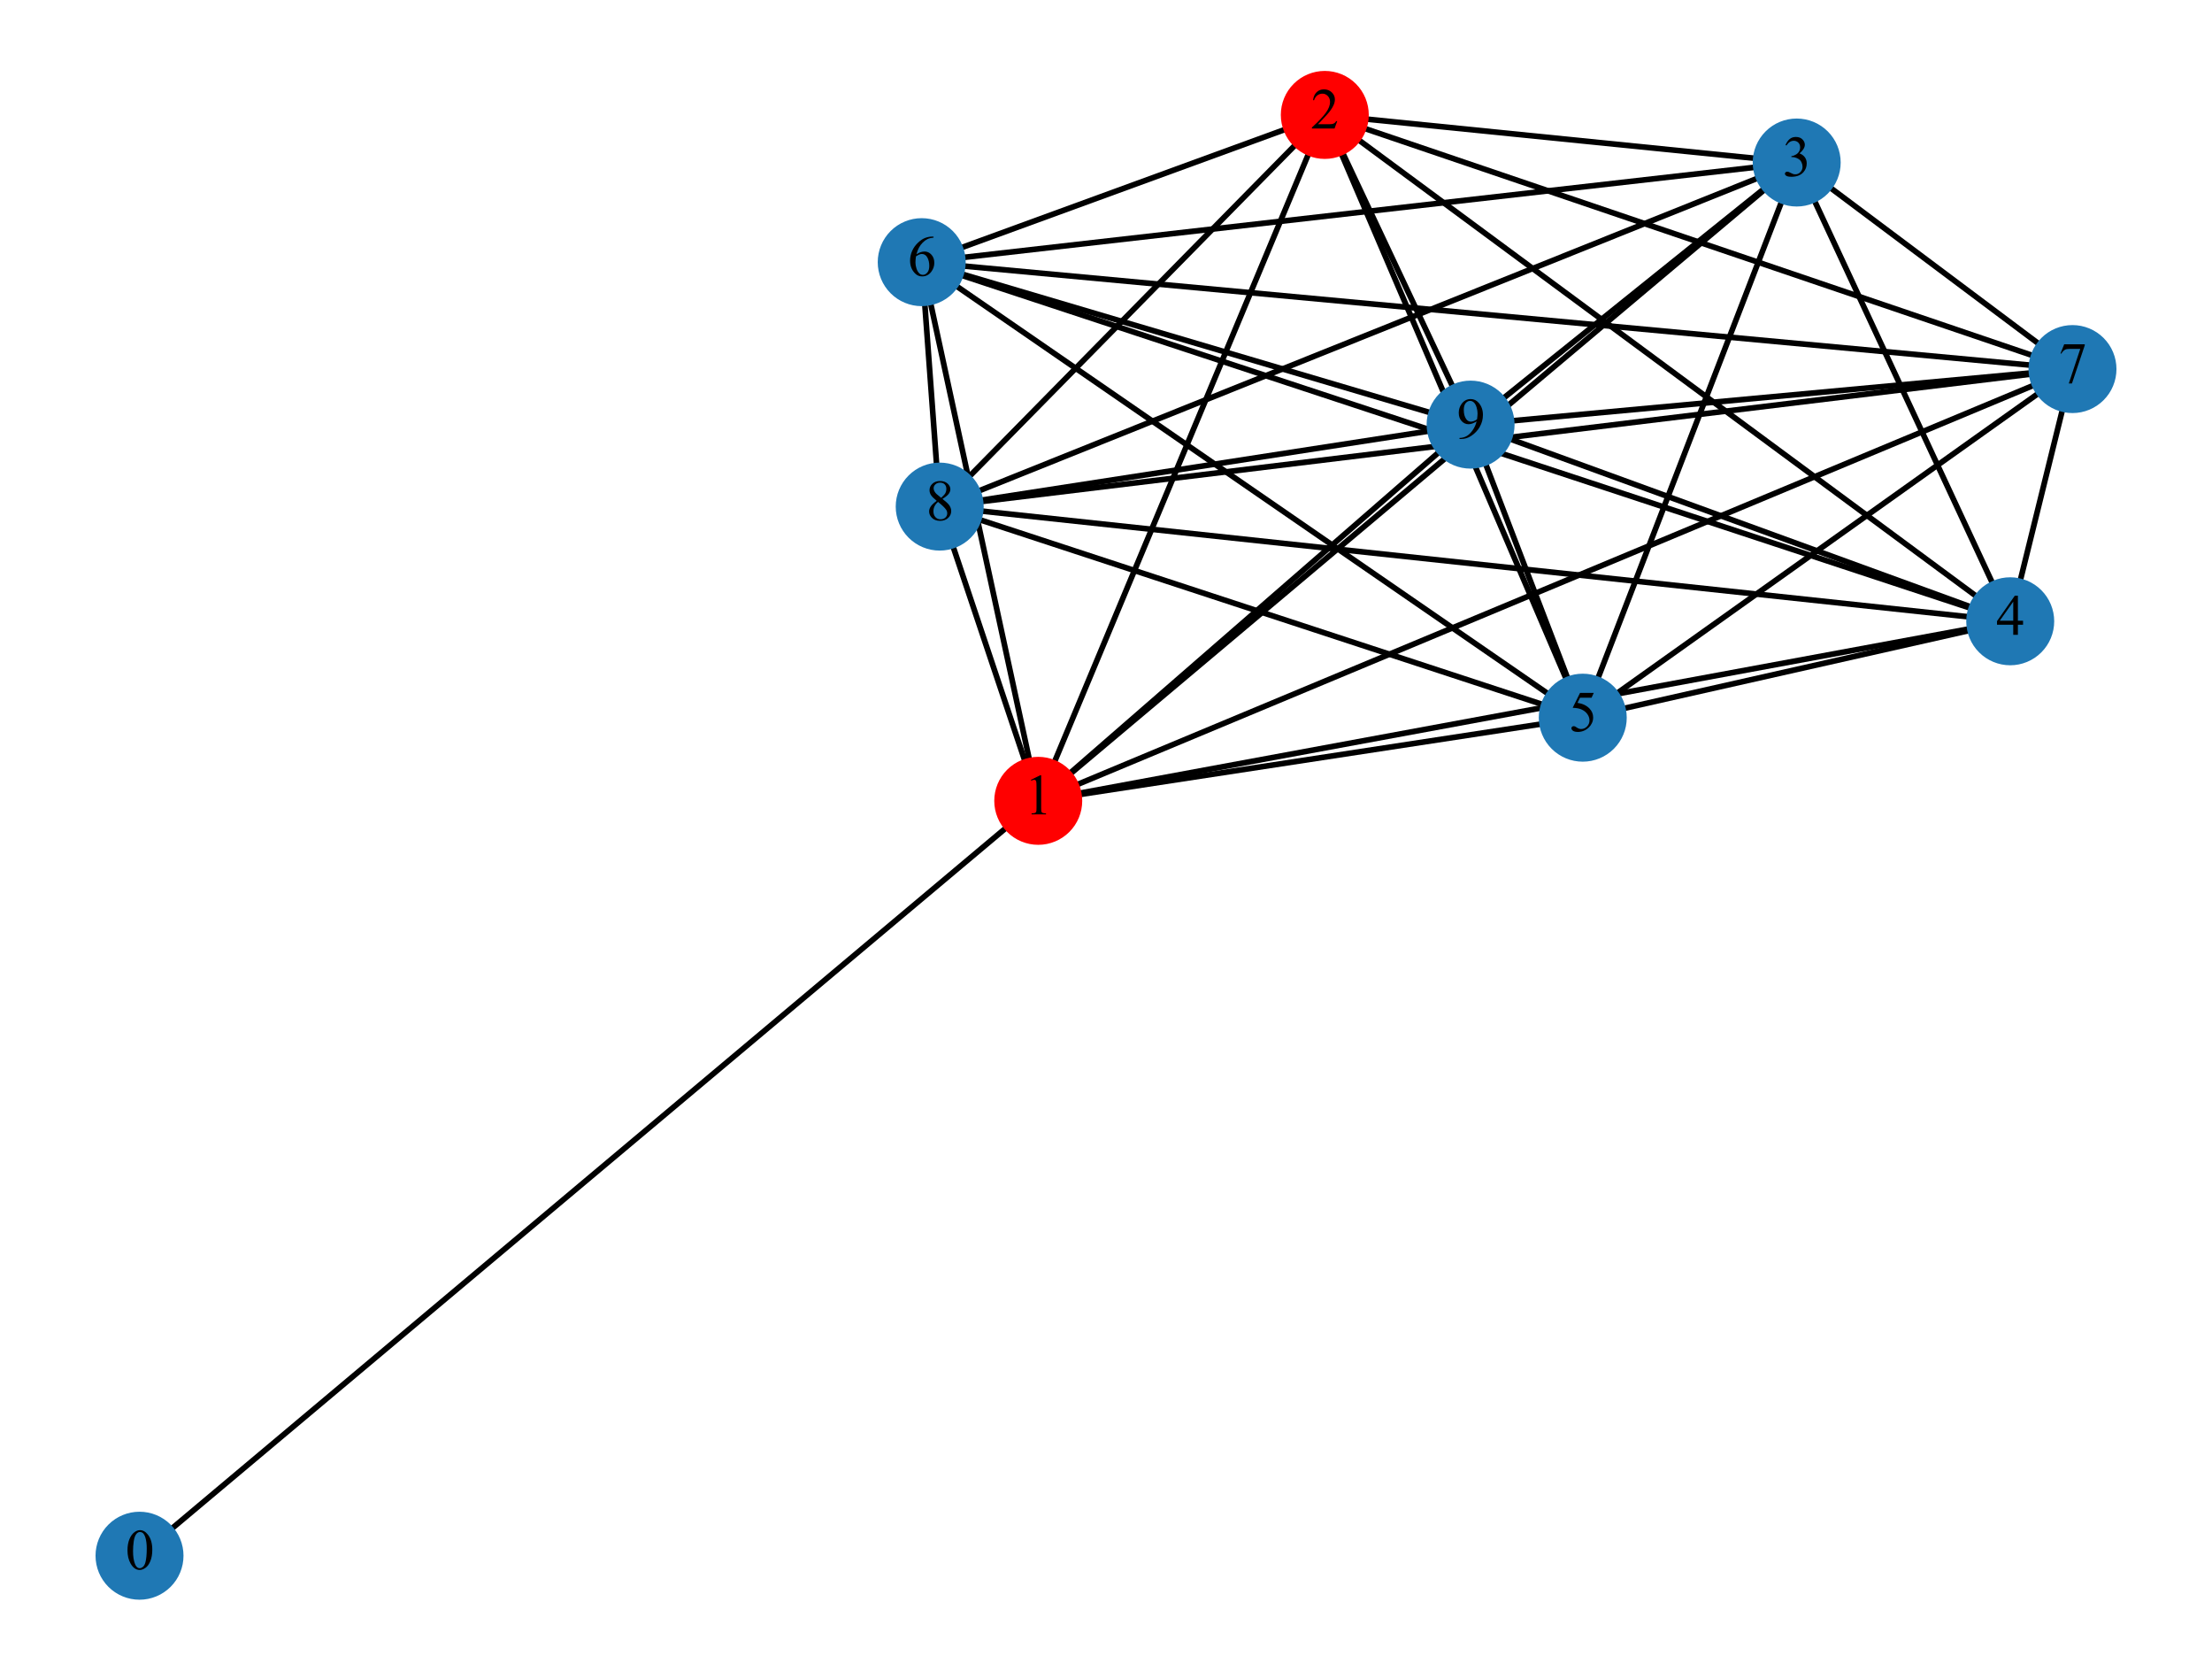 <?xml version="1.0" encoding="utf-8" standalone="no"?>
<!DOCTYPE svg PUBLIC "-//W3C//DTD SVG 1.1//EN"
  "http://www.w3.org/Graphics/SVG/1.1/DTD/svg11.dtd">
<svg xmlns:xlink="http://www.w3.org/1999/xlink" width="371.52pt" height="280.512pt" viewBox="0 0 371.52 280.512" xmlns="http://www.w3.org/2000/svg" version="1.1">
 <defs>
  <style type="text/css">*{stroke-linejoin: round; stroke-linecap: butt}</style>
 </defs>
 <g id="figure_1">
  <g id="patch_1">
   <path d="M 0 280.512 
L 371.52 280.512 
L 371.52 0 
L 0 0 
z
" style="fill: #ffffff"/>
  </g>
  <g id="axes_1">
   <g id="LineCollection_1">
    <path d="M 23.433 261.216 
L 174.38 134.465 
" clip-path="url(#pcf1af87379)" style="fill: none; stroke: #000000; stroke-width: 0.949"/>
    <path d="M 174.38 134.465 
L 222.508 19.296 
" clip-path="url(#pcf1af87379)" style="fill: none; stroke: #000000; stroke-width: 0.949"/>
    <path d="M 174.38 134.465 
L 301.766 27.289 
" clip-path="url(#pcf1af87379)" style="fill: none; stroke: #000000; stroke-width: 0.949"/>
    <path d="M 174.38 134.465 
L 337.63 104.317 
" clip-path="url(#pcf1af87379)" style="fill: none; stroke: #000000; stroke-width: 0.949"/>
    <path d="M 174.38 134.465 
L 265.835 120.504 
" clip-path="url(#pcf1af87379)" style="fill: none; stroke: #000000; stroke-width: 0.949"/>
    <path d="M 174.38 134.465 
L 154.808 44.018 
" clip-path="url(#pcf1af87379)" style="fill: none; stroke: #000000; stroke-width: 0.949"/>
    <path d="M 174.38 134.465 
L 348.087 61.97 
" clip-path="url(#pcf1af87379)" style="fill: none; stroke: #000000; stroke-width: 0.949"/>
    <path d="M 174.38 134.465 
L 157.83 85.061 
" clip-path="url(#pcf1af87379)" style="fill: none; stroke: #000000; stroke-width: 0.949"/>
    <path d="M 174.38 134.465 
L 246.995 71.297 
" clip-path="url(#pcf1af87379)" style="fill: none; stroke: #000000; stroke-width: 0.949"/>
    <path d="M 222.508 19.296 
L 301.766 27.289 
" clip-path="url(#pcf1af87379)" style="fill: none; stroke: #000000; stroke-width: 0.949"/>
    <path d="M 222.508 19.296 
L 337.63 104.317 
" clip-path="url(#pcf1af87379)" style="fill: none; stroke: #000000; stroke-width: 0.949"/>
    <path d="M 222.508 19.296 
L 265.835 120.504 
" clip-path="url(#pcf1af87379)" style="fill: none; stroke: #000000; stroke-width: 0.949"/>
    <path d="M 222.508 19.296 
L 154.808 44.018 
" clip-path="url(#pcf1af87379)" style="fill: none; stroke: #000000; stroke-width: 0.949"/>
    <path d="M 222.508 19.296 
L 348.087 61.97 
" clip-path="url(#pcf1af87379)" style="fill: none; stroke: #000000; stroke-width: 0.949"/>
    <path d="M 222.508 19.296 
L 157.83 85.061 
" clip-path="url(#pcf1af87379)" style="fill: none; stroke: #000000; stroke-width: 0.949"/>
    <path d="M 222.508 19.296 
L 246.995 71.297 
" clip-path="url(#pcf1af87379)" style="fill: none; stroke: #000000; stroke-width: 0.949"/>
    <path d="M 301.766 27.289 
L 337.63 104.317 
" clip-path="url(#pcf1af87379)" style="fill: none; stroke: #000000; stroke-width: 0.949"/>
    <path d="M 301.766 27.289 
L 265.835 120.504 
" clip-path="url(#pcf1af87379)" style="fill: none; stroke: #000000; stroke-width: 0.949"/>
    <path d="M 301.766 27.289 
L 154.808 44.018 
" clip-path="url(#pcf1af87379)" style="fill: none; stroke: #000000; stroke-width: 0.949"/>
    <path d="M 301.766 27.289 
L 348.087 61.97 
" clip-path="url(#pcf1af87379)" style="fill: none; stroke: #000000; stroke-width: 0.949"/>
    <path d="M 301.766 27.289 
L 157.83 85.061 
" clip-path="url(#pcf1af87379)" style="fill: none; stroke: #000000; stroke-width: 0.949"/>
    <path d="M 301.766 27.289 
L 246.995 71.297 
" clip-path="url(#pcf1af87379)" style="fill: none; stroke: #000000; stroke-width: 0.949"/>
    <path d="M 337.63 104.317 
L 265.835 120.504 
" clip-path="url(#pcf1af87379)" style="fill: none; stroke: #000000; stroke-width: 0.949"/>
    <path d="M 337.63 104.317 
L 154.808 44.018 
" clip-path="url(#pcf1af87379)" style="fill: none; stroke: #000000; stroke-width: 0.949"/>
    <path d="M 337.63 104.317 
L 348.087 61.97 
" clip-path="url(#pcf1af87379)" style="fill: none; stroke: #000000; stroke-width: 0.949"/>
    <path d="M 337.63 104.317 
L 157.83 85.061 
" clip-path="url(#pcf1af87379)" style="fill: none; stroke: #000000; stroke-width: 0.949"/>
    <path d="M 337.63 104.317 
L 246.995 71.297 
" clip-path="url(#pcf1af87379)" style="fill: none; stroke: #000000; stroke-width: 0.949"/>
    <path d="M 265.835 120.504 
L 154.808 44.018 
" clip-path="url(#pcf1af87379)" style="fill: none; stroke: #000000; stroke-width: 0.949"/>
    <path d="M 265.835 120.504 
L 348.087 61.97 
" clip-path="url(#pcf1af87379)" style="fill: none; stroke: #000000; stroke-width: 0.949"/>
    <path d="M 265.835 120.504 
L 157.83 85.061 
" clip-path="url(#pcf1af87379)" style="fill: none; stroke: #000000; stroke-width: 0.949"/>
    <path d="M 265.835 120.504 
L 246.995 71.297 
" clip-path="url(#pcf1af87379)" style="fill: none; stroke: #000000; stroke-width: 0.949"/>
    <path d="M 154.808 44.018 
L 348.087 61.97 
" clip-path="url(#pcf1af87379)" style="fill: none; stroke: #000000; stroke-width: 0.949"/>
    <path d="M 154.808 44.018 
L 157.83 85.061 
" clip-path="url(#pcf1af87379)" style="fill: none; stroke: #000000; stroke-width: 0.949"/>
    <path d="M 154.808 44.018 
L 246.995 71.297 
" clip-path="url(#pcf1af87379)" style="fill: none; stroke: #000000; stroke-width: 0.949"/>
    <path d="M 348.087 61.97 
L 157.83 85.061 
" clip-path="url(#pcf1af87379)" style="fill: none; stroke: #000000; stroke-width: 0.949"/>
    <path d="M 348.087 61.97 
L 246.995 71.297 
" clip-path="url(#pcf1af87379)" style="fill: none; stroke: #000000; stroke-width: 0.949"/>
    <path d="M 157.83 85.061 
L 246.995 71.297 
" clip-path="url(#pcf1af87379)" style="fill: none; stroke: #000000; stroke-width: 0.949"/>
   </g>
   <g id="matplotlib.axis_1">
    <g id="xtick_1"/>
    <g id="xtick_2"/>
    <g id="xtick_3"/>
    <g id="xtick_4"/>
    <g id="xtick_5"/>
    <g id="xtick_6"/>
   </g>
   <g id="matplotlib.axis_2">
    <g id="ytick_1"/>
    <g id="ytick_2"/>
    <g id="ytick_3"/>
    <g id="ytick_4"/>
    <g id="ytick_5"/>
    <g id="ytick_6"/>
    <g id="ytick_7"/>
    <g id="ytick_8"/>
   </g>
   <g id="PathCollection_1">
    <defs>
     <path id="C0_0_b961112c1c" d="M 0 6.887 
C 1.827 6.887 3.578 6.162 4.87 4.87 
C 6.162 3.578 6.887 1.827 6.887 -0 
C 6.887 -1.827 6.162 -3.578 4.87 -4.87 
C 3.578 -6.162 1.827 -6.887 0 -6.887 
C -1.827 -6.887 -3.578 -6.162 -4.87 -4.87 
C -6.162 -3.578 -6.887 -1.827 -6.887 0 
C -6.887 1.827 -6.162 3.578 -4.87 4.87 
C -3.578 6.162 -1.827 6.887 0 6.887 
z
"/>
    </defs>
    <g clip-path="url(#pcf1af87379)">
     <use xlink:href="#C0_0_b961112c1c" x="23.433" y="261.216" style="fill: #1f78b4; stroke: #1f78b4"/>
    </g>
    <g clip-path="url(#pcf1af87379)">
     <use xlink:href="#C0_0_b961112c1c" x="174.38" y="134.465" style="fill: #ff0000; stroke: #ff0000"/>
    </g>
    <g clip-path="url(#pcf1af87379)">
     <use xlink:href="#C0_0_b961112c1c" x="222.508" y="19.296" style="fill: #ff0000; stroke: #ff0000"/>
    </g>
    <g clip-path="url(#pcf1af87379)">
     <use xlink:href="#C0_0_b961112c1c" x="301.766" y="27.289" style="fill: #1f78b4; stroke: #1f78b4"/>
    </g>
    <g clip-path="url(#pcf1af87379)">
     <use xlink:href="#C0_0_b961112c1c" x="337.63" y="104.317" style="fill: #1f78b4; stroke: #1f78b4"/>
    </g>
    <g clip-path="url(#pcf1af87379)">
     <use xlink:href="#C0_0_b961112c1c" x="265.835" y="120.504" style="fill: #1f78b4; stroke: #1f78b4"/>
    </g>
    <g clip-path="url(#pcf1af87379)">
     <use xlink:href="#C0_0_b961112c1c" x="154.808" y="44.018" style="fill: #1f78b4; stroke: #1f78b4"/>
    </g>
    <g clip-path="url(#pcf1af87379)">
     <use xlink:href="#C0_0_b961112c1c" x="348.087" y="61.97" style="fill: #1f78b4; stroke: #1f78b4"/>
    </g>
    <g clip-path="url(#pcf1af87379)">
     <use xlink:href="#C0_0_b961112c1c" x="157.83" y="85.061" style="fill: #1f78b4; stroke: #1f78b4"/>
    </g>
    <g clip-path="url(#pcf1af87379)">
     <use xlink:href="#C0_0_b961112c1c" x="246.995" y="71.297" style="fill: #1f78b4; stroke: #1f78b4"/>
    </g>
   </g>
   <g id="text_1">
    <g clip-path="url(#pcf1af87379)">
     <!-- 0 -->
     <g transform="translate(21.061 263.495) scale(0.095 -0.095)">
      <defs>
       <path id="TimesNewRomanPSMT-30" d="M 231 2094 
Q 231 2819 450 3342 
Q 669 3866 1031 4122 
Q 1313 4325 1613 4325 
Q 2100 4325 2488 3828 
Q 2972 3213 2972 2159 
Q 2972 1422 2759 906 
Q 2547 391 2217 158 
Q 1888 -75 1581 -75 
Q 975 -75 572 641 
Q 231 1244 231 2094 
z
M 844 2016 
Q 844 1141 1059 588 
Q 1238 122 1591 122 
Q 1759 122 1940 273 
Q 2122 425 2216 781 
Q 2359 1319 2359 2297 
Q 2359 3022 2209 3506 
Q 2097 3866 1919 4016 
Q 1791 4119 1609 4119 
Q 1397 4119 1231 3928 
Q 1006 3669 925 3112 
Q 844 2556 844 2016 
z
" transform="scale(0.016)"/>
      </defs>
      <use xlink:href="#TimesNewRomanPSMT-30"/>
     </g>
    </g>
   </g>
   <g id="text_2">
    <g clip-path="url(#pcf1af87379)">
     <!-- 1 -->
     <g transform="translate(172.008 136.744) scale(0.095 -0.095)">
      <defs>
       <path id="TimesNewRomanPSMT-31" d="M 750 3822 
L 1781 4325 
L 1884 4325 
L 1884 747 
Q 1884 391 1914 303 
Q 1944 216 2037 169 
Q 2131 122 2419 116 
L 2419 0 
L 825 0 
L 825 116 
Q 1125 122 1212 167 
Q 1300 213 1334 289 
Q 1369 366 1369 747 
L 1369 3034 
Q 1369 3497 1338 3628 
Q 1316 3728 1258 3775 
Q 1200 3822 1119 3822 
Q 1003 3822 797 3725 
L 750 3822 
z
" transform="scale(0.016)"/>
      </defs>
      <use xlink:href="#TimesNewRomanPSMT-31"/>
     </g>
    </g>
   </g>
   <g id="text_3">
    <g clip-path="url(#pcf1af87379)">
     <!-- 2 -->
     <g transform="translate(220.137 21.575) scale(0.095 -0.095)">
      <defs>
       <path id="TimesNewRomanPSMT-32" d="M 2934 816 
L 2638 0 
L 138 0 
L 138 116 
Q 1241 1122 1691 1759 
Q 2141 2397 2141 2925 
Q 2141 3328 1894 3587 
Q 1647 3847 1303 3847 
Q 991 3847 742 3664 
Q 494 3481 375 3128 
L 259 3128 
Q 338 3706 661 4015 
Q 984 4325 1469 4325 
Q 1984 4325 2329 3994 
Q 2675 3663 2675 3213 
Q 2675 2891 2525 2569 
Q 2294 2063 1775 1497 
Q 997 647 803 472 
L 1909 472 
Q 2247 472 2383 497 
Q 2519 522 2628 598 
Q 2738 675 2819 816 
L 2934 816 
z
" transform="scale(0.016)"/>
      </defs>
      <use xlink:href="#TimesNewRomanPSMT-32"/>
     </g>
    </g>
   </g>
   <g id="text_4">
    <g clip-path="url(#pcf1af87379)">
     <!-- 3 -->
     <g transform="translate(299.395 29.568) scale(0.095 -0.095)">
      <defs>
       <path id="TimesNewRomanPSMT-33" d="M 325 3431 
Q 506 3859 782 4092 
Q 1059 4325 1472 4325 
Q 1981 4325 2253 3994 
Q 2459 3747 2459 3466 
Q 2459 3003 1878 2509 
Q 2269 2356 2469 2072 
Q 2669 1788 2669 1403 
Q 2669 853 2319 450 
Q 1863 -75 997 -75 
Q 569 -75 414 31 
Q 259 138 259 259 
Q 259 350 332 419 
Q 406 488 509 488 
Q 588 488 669 463 
Q 722 447 909 348 
Q 1097 250 1169 231 
Q 1284 197 1416 197 
Q 1734 197 1970 444 
Q 2206 691 2206 1028 
Q 2206 1275 2097 1509 
Q 2016 1684 1919 1775 
Q 1784 1900 1550 2001 
Q 1316 2103 1072 2103 
L 972 2103 
L 972 2197 
Q 1219 2228 1467 2375 
Q 1716 2522 1828 2728 
Q 1941 2934 1941 3181 
Q 1941 3503 1739 3701 
Q 1538 3900 1238 3900 
Q 753 3900 428 3381 
L 325 3431 
z
" transform="scale(0.016)"/>
      </defs>
      <use xlink:href="#TimesNewRomanPSMT-33"/>
     </g>
    </g>
   </g>
   <g id="text_5">
    <g clip-path="url(#pcf1af87379)">
     <!-- 4 -->
     <g transform="translate(335.258 106.596) scale(0.095 -0.095)">
      <defs>
       <path id="TimesNewRomanPSMT-34" d="M 2978 1563 
L 2978 1119 
L 2409 1119 
L 2409 0 
L 1894 0 
L 1894 1119 
L 100 1119 
L 100 1519 
L 2066 4325 
L 2409 4325 
L 2409 1563 
L 2978 1563 
z
M 1894 1563 
L 1894 3666 
L 406 1563 
L 1894 1563 
z
" transform="scale(0.016)"/>
      </defs>
      <use xlink:href="#TimesNewRomanPSMT-34"/>
     </g>
    </g>
   </g>
   <g id="text_6">
    <g clip-path="url(#pcf1af87379)">
     <!-- 5 -->
     <g transform="translate(263.463 122.783) scale(0.095 -0.095)">
      <defs>
       <path id="TimesNewRomanPSMT-35" d="M 2778 4238 
L 2534 3706 
L 1259 3706 
L 981 3138 
Q 1809 3016 2294 2522 
Q 2709 2097 2709 1522 
Q 2709 1188 2573 903 
Q 2438 619 2231 419 
Q 2025 219 1772 97 
Q 1413 -75 1034 -75 
Q 653 -75 479 54 
Q 306 184 306 341 
Q 306 428 378 495 
Q 450 563 559 563 
Q 641 563 702 538 
Q 763 513 909 409 
Q 1144 247 1384 247 
Q 1750 247 2026 523 
Q 2303 800 2303 1197 
Q 2303 1581 2056 1914 
Q 1809 2247 1375 2428 
Q 1034 2569 447 2591 
L 1259 4238 
L 2778 4238 
z
" transform="scale(0.016)"/>
      </defs>
      <use xlink:href="#TimesNewRomanPSMT-35"/>
     </g>
    </g>
   </g>
   <g id="text_7">
    <g clip-path="url(#pcf1af87379)">
     <!-- 6 -->
     <g transform="translate(152.436 46.297) scale(0.095 -0.095)">
      <defs>
       <path id="TimesNewRomanPSMT-36" d="M 2869 4325 
L 2869 4209 
Q 2456 4169 2195 4045 
Q 1934 3922 1679 3669 
Q 1425 3416 1258 3105 
Q 1091 2794 978 2366 
Q 1428 2675 1881 2675 
Q 2316 2675 2634 2325 
Q 2953 1975 2953 1425 
Q 2953 894 2631 456 
Q 2244 -75 1606 -75 
Q 1172 -75 869 213 
Q 275 772 275 1663 
Q 275 2231 503 2743 
Q 731 3256 1154 3653 
Q 1578 4050 1965 4187 
Q 2353 4325 2688 4325 
L 2869 4325 
z
M 925 2138 
Q 869 1716 869 1456 
Q 869 1156 980 804 
Q 1091 453 1309 247 
Q 1469 100 1697 100 
Q 1969 100 2183 356 
Q 2397 613 2397 1088 
Q 2397 1622 2184 2012 
Q 1972 2403 1581 2403 
Q 1463 2403 1327 2353 
Q 1191 2303 925 2138 
z
" transform="scale(0.016)"/>
      </defs>
      <use xlink:href="#TimesNewRomanPSMT-36"/>
     </g>
    </g>
   </g>
   <g id="text_8">
    <g clip-path="url(#pcf1af87379)">
     <!-- 7 -->
     <g transform="translate(345.716 64.249) scale(0.095 -0.095)">
      <defs>
       <path id="TimesNewRomanPSMT-37" d="M 644 4238 
L 2916 4238 
L 2916 4119 
L 1503 -88 
L 1153 -88 
L 2419 3728 
L 1253 3728 
Q 900 3728 750 3644 
Q 488 3500 328 3200 
L 238 3234 
L 644 4238 
z
" transform="scale(0.016)"/>
      </defs>
      <use xlink:href="#TimesNewRomanPSMT-37"/>
     </g>
    </g>
   </g>
   <g id="text_9">
    <g clip-path="url(#pcf1af87379)">
     <!-- 8 -->
     <g transform="translate(155.459 87.34) scale(0.095 -0.095)">
      <defs>
       <path id="TimesNewRomanPSMT-38" d="M 1228 2134 
Q 725 2547 579 2797 
Q 434 3047 434 3316 
Q 434 3728 753 4026 
Q 1072 4325 1600 4325 
Q 2113 4325 2425 4047 
Q 2738 3769 2738 3413 
Q 2738 3175 2569 2928 
Q 2400 2681 1866 2347 
Q 2416 1922 2594 1678 
Q 2831 1359 2831 1006 
Q 2831 559 2490 242 
Q 2150 -75 1597 -75 
Q 994 -75 656 303 
Q 388 606 388 966 
Q 388 1247 577 1523 
Q 766 1800 1228 2134 
z
M 1719 2469 
Q 2094 2806 2194 3001 
Q 2294 3197 2294 3444 
Q 2294 3772 2109 3958 
Q 1925 4144 1606 4144 
Q 1288 4144 1088 3959 
Q 888 3775 888 3528 
Q 888 3366 970 3203 
Q 1053 3041 1206 2894 
L 1719 2469 
z
M 1375 2016 
Q 1116 1797 991 1539 
Q 866 1281 866 981 
Q 866 578 1086 336 
Q 1306 94 1647 94 
Q 1984 94 2187 284 
Q 2391 475 2391 747 
Q 2391 972 2272 1150 
Q 2050 1481 1375 2016 
z
" transform="scale(0.016)"/>
      </defs>
      <use xlink:href="#TimesNewRomanPSMT-38"/>
     </g>
    </g>
   </g>
   <g id="text_10">
    <g clip-path="url(#pcf1af87379)">
     <!-- 9 -->
     <g transform="translate(244.623 73.576) scale(0.095 -0.095)">
      <defs>
       <path id="TimesNewRomanPSMT-39" d="M 338 -88 
L 338 28 
Q 744 34 1094 217 
Q 1444 400 1770 856 
Q 2097 1313 2225 1859 
Q 1734 1544 1338 1544 
Q 891 1544 572 1889 
Q 253 2234 253 2806 
Q 253 3363 572 3797 
Q 956 4325 1575 4325 
Q 2097 4325 2469 3894 
Q 2925 3359 2925 2575 
Q 2925 1869 2578 1258 
Q 2231 647 1613 244 
Q 1109 -88 516 -88 
L 338 -88 
z
M 2275 2091 
Q 2331 2497 2331 2741 
Q 2331 3044 2228 3395 
Q 2125 3747 1936 3934 
Q 1747 4122 1506 4122 
Q 1228 4122 1018 3872 
Q 809 3622 809 3128 
Q 809 2469 1088 2097 
Q 1291 1828 1588 1828 
Q 1731 1828 1928 1897 
Q 2125 1966 2275 2091 
z
" transform="scale(0.016)"/>
      </defs>
      <use xlink:href="#TimesNewRomanPSMT-39"/>
     </g>
    </g>
   </g>
  </g>
 </g>
 <defs>
  <clipPath id="pcf1af87379">
   <rect x="7.2" y="7.2" width="357.12" height="266.112"/>
  </clipPath>
 </defs>
</svg>
